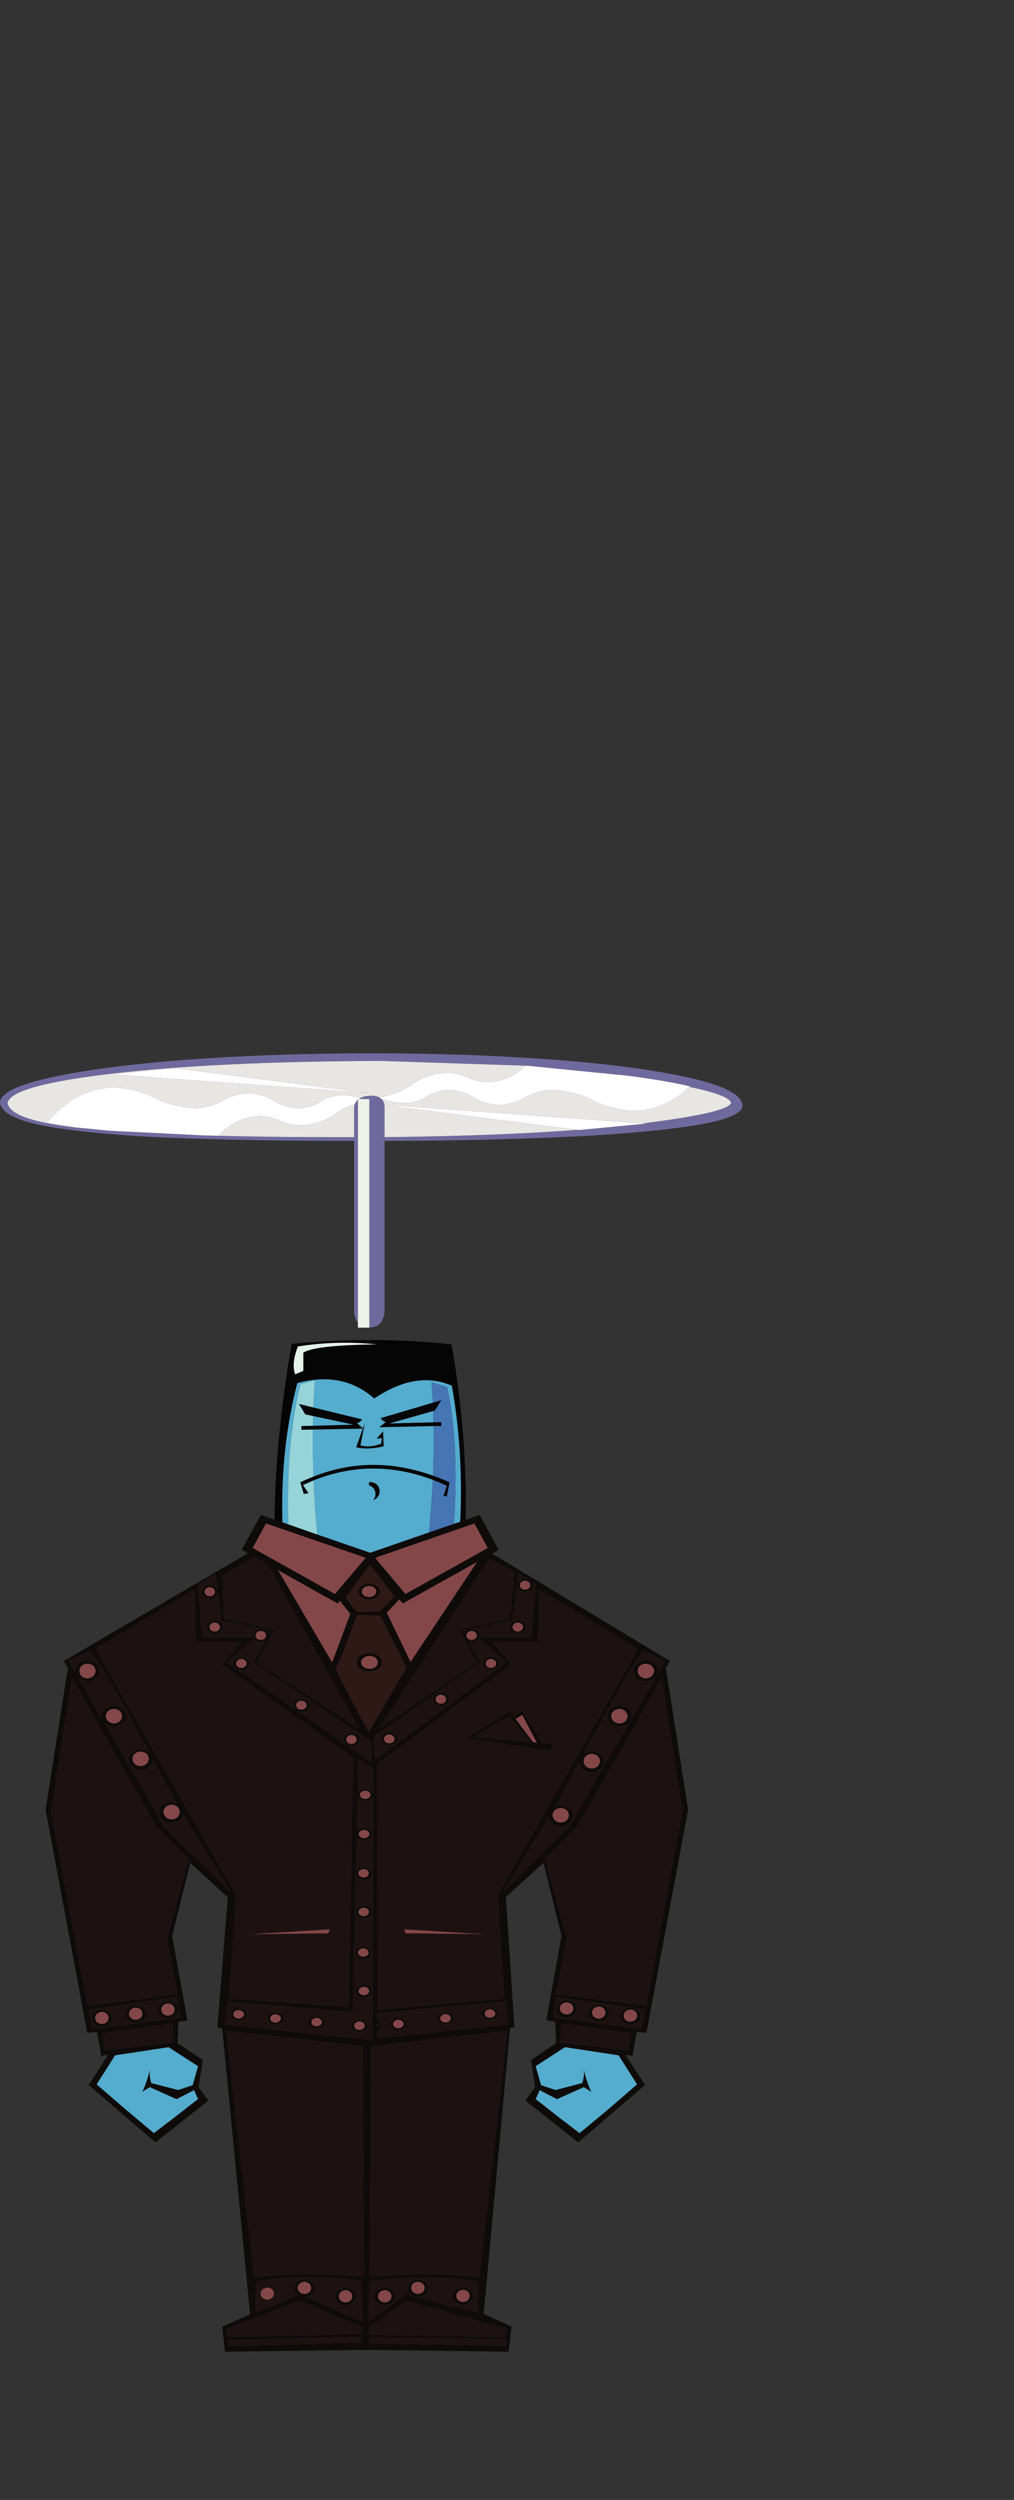 <?xml version="1.0" encoding="UTF-8" standalone="no"?>
<svg xmlns:xlink="http://www.w3.org/1999/xlink" height="1180.9px" width="479.35px" xmlns="http://www.w3.org/2000/svg">
  <rect width="100%" height="100%" fill="#333333" stroke="none"/>
  <g transform="matrix(1.0, 0.0, 0.0, 1.0, 174.55, 605.1)">
    <use height="477.9" transform="matrix(1.0, 0.0, 0.0, 1.0, -153.0, 27.9)" width="303.75" xlink:href="#shape0"/>
    <use height="129.6" transform="matrix(1.0, 0.0, 0.0, 1.0, -174.55, -107.55)" width="351.0" xlink:href="#shape1"/>
  </g>
  <defs>
    <g id="shape0" transform="matrix(1.0, 0.0, 0.0, 1.0, 0.0, 0.0)">
      <path d="M196.0 85.85 Q197.55 52.45 192.05 21.6 175.4 14.2 155.35 27.6 140.4 14.5 119.0 20.35 111.05 50.65 111.95 86.1 L108.2 84.85 Q108.8 44.55 116.35 1.8 155.7 -1.9 191.95 2.05 199.45 46.05 198.55 84.95 L196.0 85.85 M126.55 31.85 L149.75 37.5 148.5 38.7 147.25 39.3 150.05 41.65 150.95 39.15 148.85 49.75 Q153.25 51.0 158.6 48.95 L158.95 46.35 156.5 46.6 159.55 43.1 159.85 50.2 Q152.35 52.0 146.8 50.65 L149.95 41.85 126.35 42.3 120.95 42.4 120.95 40.6 126.35 40.5 145.45 39.95 126.45 35.9 122.75 35.1 119.7 30.15 126.55 31.85 M126.65 64.5 Q153.9 53.65 183.15 64.05 187.0 65.4 191.0 67.2 L189.65 73.95 188.1 73.6 189.65 68.85 Q186.3 67.3 183.05 66.05 154.35 55.25 126.7 66.3 L121.7 68.5 124.3 72.35 122.05 72.7 120.4 67.2 Q123.5 65.7 126.65 64.5 M183.4 40.65 L157.7 41.2 160.75 38.8 159.5 38.15 158.3 36.9 183.05 29.6 187.1 28.35 184.05 33.3 183.25 33.55 162.55 39.4 183.35 38.85 187.1 38.8 187.1 40.6 183.4 40.65 M121.85 5.95 Q127.25 2.4 156.6 2.05 137.6 0.1 119.25 3.05 116.1 11.35 118.0 16.2 L121.85 14.55 121.85 5.95 M152.75 67.95 Q152.8 67.15 153.45 67.05 157.6 67.4 157.95 71.35 157.85 74.5 154.9 75.6 L155.05 75.3 Q155.95 74.15 155.95 72.7 155.9 69.85 153.0 68.65 L152.75 67.95" fill="#050505" fill-rule="evenodd" stroke="none"/>
      <path d="M193.05 86.85 Q195.55 47.8 189.8 22.2 L182.45 19.95 183.05 29.6 158.3 36.9 159.5 38.15 160.75 38.8 157.7 41.2 183.4 40.65 Q183.6 52.0 183.15 64.05 153.9 53.65 126.65 64.5 L126.35 54.1 126.35 42.3 149.95 41.85 146.8 50.65 Q152.35 52.0 159.85 50.2 L159.55 43.1 156.5 46.6 158.95 46.35 158.6 48.95 Q153.25 51.0 148.85 49.75 L150.95 39.15 150.05 41.65 147.25 39.3 148.5 38.7 149.75 37.5 126.55 31.85 127.25 19.0 120.5 20.85 Q113.65 48.4 114.75 87.1 L111.95 86.1 Q111.05 50.65 119.0 20.35 140.4 14.5 155.35 27.6 175.4 14.2 192.05 21.6 197.55 52.45 196.0 85.85 L193.05 86.85 M183.25 33.55 L183.35 38.85 162.55 39.4 183.25 33.55 M181.25 90.9 L153.45 100.5 128.45 91.9 Q127.15 79.0 126.7 66.3 154.35 55.25 183.05 66.05 182.45 78.1 181.25 90.9 M126.35 40.5 L126.45 35.9 145.45 39.95 126.35 40.5 M152.75 67.95 L153.0 68.65 Q155.9 69.85 155.95 72.7 155.95 74.15 155.05 75.3 L154.9 75.6 Q157.85 74.5 157.95 71.35 157.6 67.4 153.45 67.05 152.8 67.15 152.75 67.95 M58.15 334.0 L72.1 343.0 69.55 352.0 62.65 354.3 49.95 351.0 Q48.95 348.0 49.3 344.85 48.05 350.1 45.8 355.15 L46.9 354.3 49.3 352.9 61.9 358.55 70.2 354.3 72.1 358.55 60.65 367.45 51.2 374.65 37.45 363.15 24.1 351.6 32.85 337.85 58.15 334.0 M234.2 352.0 L231.65 343.0 245.5 334.0 270.9 337.85 279.65 351.6 266.3 363.15 252.45 374.65 243.0 367.45 231.65 358.55 233.55 354.3 241.75 358.55 254.45 352.9 256.75 354.3 257.95 355.2 Q255.7 350.2 254.45 344.85 254.8 348.0 253.7 351.0 L241.1 354.3 234.2 352.0" fill="#54acce" fill-rule="evenodd" stroke="none"/>
      <path d="M121.85 5.95 L121.85 14.55 118.0 16.2 Q116.1 11.35 119.25 3.05 137.6 0.1 156.6 2.05 127.25 2.4 121.85 5.95" fill="#e3f2ea" fill-rule="evenodd" stroke="none"/>
      <path d="M183.05 29.6 L182.45 19.95 189.8 22.2 Q195.55 47.8 193.05 86.85 187.2 88.8 181.25 90.9 182.45 78.1 183.05 66.05 186.3 67.3 189.65 68.85 L188.1 73.6 189.65 73.95 191.0 67.2 Q187.0 65.4 183.15 64.05 183.6 52.0 183.4 40.65 L187.1 40.6 187.1 38.8 183.35 38.85 183.25 33.55 184.05 33.3 187.1 28.35 183.05 29.6" fill="#4575b4" fill-rule="evenodd" stroke="none"/>
      <path d="M114.75 87.1 Q113.65 48.4 120.5 20.85 L127.25 19.0 126.55 31.85 119.7 30.15 122.75 35.1 126.45 35.9 126.35 40.5 120.95 40.6 120.95 42.4 126.35 42.3 126.35 54.1 126.65 64.5 Q123.5 65.7 120.4 67.2 L122.05 72.7 124.3 72.35 121.7 68.5 126.7 66.3 Q127.15 79.0 128.45 91.9 L114.75 87.1" fill="#96d4d9" fill-rule="evenodd" stroke="none"/>
      <path d="M193.05 86.85 L196.0 85.85 198.55 84.95 205.2 82.6 214.2 99.1 211.15 100.9 295.2 151.65 293.2 154.8 303.75 221.85 284.05 327.25 279.45 326.8 277.45 338.1 274.15 337.6 283.4 351.9 251.8 379.0 226.8 359.25 231.4 352.9 229.5 340.0 241.3 332.2 240.95 322.1 236.7 321.3 243.9 281.4 235.35 246.95 217.6 263.15 221.6 324.55 219.6 325.0 207.1 460.05 220.25 466.0 218.95 477.9 151.9 477.0 84.8 477.9 83.5 466.1 96.65 460.15 83.5 325.35 81.2 324.55 86.15 263.25 68.4 246.95 59.85 281.4 67.05 321.4 62.8 322.1 62.45 332.2 74.35 340.1 72.35 352.9 76.95 359.25 51.95 379.0 20.35 351.9 29.6 337.6 26.3 338.1 24.3 326.8 19.7 327.25 0.0 221.85 10.55 154.9 8.55 151.65 95.65 100.7 92.7 99.1 101.8 82.6 108.2 84.85 111.95 86.1 114.75 87.1 128.45 91.9 153.45 100.5 181.25 90.9 Q187.2 88.8 193.05 86.85 M202.7 86.65 L156.6 102.6 156.05 103.2 170.1 119.95 209.05 98.2 202.7 86.65 M229.85 114.2 Q230.3 114.85 230.4 115.8 230.2 118.5 226.6 118.9 223.0 118.5 222.85 115.8 223.0 113.1 226.6 112.75 L227.9 113.05 223.45 110.35 220.7 132.45 197.1 137.15 197.9 138.5 Q198.55 136.7 201.4 136.45 205.0 136.8 205.2 139.5 L205.0 140.5 229.75 140.5 231.65 115.3 229.85 114.2 M224.2 115.8 Q224.35 117.7 226.6 117.9 228.95 117.7 229.15 115.8 228.95 113.85 226.6 113.65 224.35 113.85 224.2 115.8 M221.6 109.45 L209.6 103.4 157.75 183.4 203.95 152.35 195.5 136.8 219.5 131.65 221.6 109.45 M225.7 135.6 Q225.55 133.65 223.2 133.45 220.95 133.65 220.75 135.6 220.95 137.5 223.2 137.7 225.55 137.5 225.7 135.6 M233.35 117.9 L232.75 142.55 210.95 142.55 220.25 153.35 156.7 200.25 157.05 316.45 216.9 311.05 213.65 262.25 280.1 145.95 233.35 117.9 M227.0 135.6 Q226.8 138.3 223.2 138.7 219.6 138.3 219.4 135.6 219.6 132.9 223.2 132.55 226.8 132.9 227.0 135.6 M201.35 141.65 Q203.65 141.45 203.85 139.6 203.65 137.6 201.35 137.4 199.1 137.6 198.9 139.6 199.1 141.45 201.35 141.65 M201.4 142.55 L200.0 142.3 205.55 152.25 155.15 187.35 155.8 197.2 156.35 197.9 217.8 152.25 204.95 140.75 Q204.1 142.3 201.4 142.55 M168.85 124.45 L167.2 122.55 161.3 128.8 172.55 152.0 203.95 104.85 168.85 124.45 M183.15 169.65 Q183.35 166.95 186.95 166.6 190.55 166.95 190.7 169.65 190.55 172.35 186.95 172.7 183.35 172.35 183.15 169.65 M186.85 167.55 Q184.6 167.75 184.4 169.75 184.6 171.6 186.85 171.8 189.2 171.6 189.35 169.75 189.2 167.75 186.85 167.55 M162.55 191.4 Q158.95 191.05 158.75 188.35 158.95 185.65 162.55 185.3 166.15 185.65 166.3 188.35 166.15 191.05 162.55 191.4 M162.45 190.5 Q164.8 190.35 164.95 188.45 164.8 186.45 162.45 186.3 160.2 186.45 160.0 188.45 160.2 190.35 162.45 190.5 M210.6 155.8 Q207.0 155.4 206.8 152.7 207.0 150.0 210.6 149.65 214.2 150.0 214.4 152.7 214.2 155.4 210.6 155.8 M202.15 187.45 L201.95 187.55 229.15 189.9 219.05 177.55 219.05 177.65 202.15 187.45 M208.1 152.8 Q208.25 154.7 210.5 154.9 212.85 154.7 213.05 152.8 212.85 150.85 210.5 150.65 208.25 150.85 208.1 152.8 M219.7 175.2 L221.6 177.55 225.35 175.2 234.8 190.35 239.85 190.8 238.6 194.1 198.8 188.0 219.7 175.2 M232.3 190.35 L225.35 177.1 222.2 179.0 230.4 189.9 232.3 190.35 M254.35 195.45 Q255.7 194.5 258.1 194.2 263.8 194.85 263.95 199.15 263.8 203.5 258.1 204.1 252.65 203.5 252.25 199.25 L250.65 202.3 241.3 219.85 240.95 220.5 Q242.0 220.05 243.55 219.85 249.2 220.5 249.4 224.8 249.2 229.15 243.55 229.75 238.5 229.2 237.8 225.6 L216.25 260.7 247.85 229.75 Q250.65 224.25 260.45 207.45 L276.1 180.45 Q274.7 182.25 271.25 182.6 265.7 181.95 265.4 177.65 265.7 173.35 271.25 172.7 276.95 173.35 277.1 177.65 L276.75 179.35 280.0 173.85 288.55 159.3 Q287.1 160.9 283.75 161.25 278.2 160.65 277.9 156.3 278.2 152.0 283.75 151.35 289.45 152.0 289.6 156.3 L289.35 157.85 292.85 151.65 282.8 146.8 Q278.9 150.9 269.1 168.4 261.35 182.25 254.35 195.45 M271.25 181.15 Q274.75 180.8 275.15 177.65 274.75 174.5 271.25 174.25 267.75 174.5 267.4 177.65 267.75 180.8 271.25 181.15 M283.75 152.9 Q280.25 153.15 279.9 156.3 280.25 159.45 283.75 159.85 287.3 159.45 287.65 156.3 287.3 153.15 283.75 152.9 M97.9 98.2 L136.8 119.95 151.3 102.85 104.2 86.65 97.9 98.2 M80.1 118.95 Q79.9 117.0 77.6 116.8 75.35 117.0 75.15 118.95 75.35 120.85 77.6 121.05 79.9 120.85 80.1 118.95 M73.8 118.95 Q74.0 116.25 77.6 115.9 80.9 116.25 81.35 118.5 L80.3 110.35 72.1 115.3 74.0 140.5 98.3 140.5 Q98.0 140.05 98.0 139.5 98.2 136.8 101.8 136.45 105.1 136.8 105.55 139.15 L106.65 137.15 83.05 132.45 81.35 118.95 Q81.2 121.65 77.6 122.05 74.0 121.65 73.8 118.95 M77.5 135.6 Q77.65 137.5 79.9 137.7 82.25 137.5 82.45 135.6 82.25 133.65 79.9 133.45 77.65 133.65 77.5 135.6 M76.25 135.6 Q76.4 132.9 80.0 132.55 83.6 132.9 83.8 135.6 83.6 138.3 80.0 138.7 76.4 138.3 76.25 135.6 M70.4 117.9 L23.65 145.95 90.1 262.25 86.75 311.05 143.35 315.0 145.35 197.2 83.5 153.35 92.7 142.55 71.0 142.55 70.4 117.9 M19.8 152.9 Q16.3 153.15 15.95 156.3 16.3 159.45 19.8 159.85 23.3 159.45 23.65 156.3 23.3 153.15 19.8 152.9 M13.95 156.3 Q14.2 152.0 19.8 151.35 25.45 152.0 25.65 156.3 25.45 160.65 19.8 161.25 16.85 160.9 15.4 159.55 L23.65 173.85 26.75 179.2 26.45 177.65 Q26.75 173.35 32.3 172.7 38.0 173.35 38.15 177.65 38.0 181.95 32.3 182.6 29.05 182.25 27.65 180.7 L43.3 207.45 Q53.0 224.25 55.8 229.75 L87.4 260.7 65.25 224.35 Q64.35 227.6 59.5 228.15 53.9 227.5 53.65 223.2 53.9 218.85 59.5 218.25 L61.85 218.8 53.0 202.3 50.75 198.1 50.75 198.15 Q50.6 202.5 44.9 203.1 39.35 202.5 39.05 198.15 39.35 193.85 44.9 193.2 47.45 193.5 48.85 194.5 L34.55 168.4 Q24.75 150.9 20.9 146.8 L10.8 151.65 14.15 157.4 13.95 156.3 M48.8 197.8 Q48.4 194.65 44.9 194.4 41.4 194.65 41.05 197.8 41.4 200.95 44.9 201.3 48.4 200.95 48.8 197.8 M32.3 181.15 Q35.8 180.8 36.2 177.65 35.8 174.5 32.3 174.25 28.8 174.5 28.45 177.65 28.8 180.8 32.3 181.15 M156.35 118.8 Q155.95 116.35 152.9 116.2 149.75 116.35 149.5 118.8 149.75 121.2 152.9 121.4 155.95 121.2 156.35 118.8 M153.45 106.3 L141.75 121.6 147.15 128.4 158.05 128.15 164.8 121.15 153.45 106.3 M158.15 118.9 Q157.85 122.1 153.0 122.55 148.05 122.1 147.8 118.9 147.95 115.55 153.0 115.1 157.95 115.55 158.15 118.9 M144.0 129.3 L139.15 123.2 138.05 124.45 Q124.0 116.65 109.9 108.7 L135.45 152.25 143.9 129.75 144.0 129.3 M152.45 130.05 Q147.4 129.95 147.15 130.15 138.05 154.95 137.15 154.95 L137.25 155.25 Q137.6 156.6 140.95 163.0 L146.95 174.4 148.6 177.4 152.8 185.1 170.55 154.7 158.15 130.15 152.45 130.05 M83.8 111.4 L84.25 131.55 108.25 136.7 99.8 152.25 147.85 183.3 105.05 106.0 98.65 102.4 Q91.15 106.9 83.8 111.4 M101.7 141.65 Q104.05 141.45 104.2 139.6 104.05 137.6 101.7 137.4 99.45 137.6 99.25 139.6 99.45 141.45 101.7 141.65 M101.8 142.55 Q99.35 142.3 98.55 141.0 L85.95 152.25 154.1 199.6 153.9 189.6 98.2 152.25 103.95 142.0 101.8 142.55 M120.85 170.35 Q118.6 170.55 118.45 172.5 118.6 174.4 120.85 174.6 123.2 174.4 123.4 172.5 123.2 170.55 120.85 170.35 M120.95 169.45 Q124.55 169.8 124.75 172.5 124.55 175.2 120.95 175.6 117.35 175.2 117.2 172.5 117.35 169.8 120.95 169.45 M92.6 149.65 Q96.2 150.0 96.4 152.7 96.2 155.4 92.6 155.8 89.0 155.4 88.85 152.7 89.0 150.0 92.6 149.65 M95.05 152.8 Q94.85 150.85 92.5 150.65 90.25 150.85 90.1 152.8 90.25 154.7 92.5 154.9 94.85 154.7 95.05 152.8 M157.05 152.25 Q156.8 149.5 153.1 149.2 149.5 149.5 149.15 152.25 149.5 155.05 153.1 155.35 156.8 155.05 157.05 152.25 M159.1 152.25 Q158.85 156.05 153.1 156.6 147.35 156.05 147.05 152.25 147.35 148.4 153.1 147.85 158.85 148.4 159.1 152.25 M144.65 191.8 Q141.05 191.4 140.85 188.7 141.05 186.0 144.65 185.65 148.25 186.0 148.4 188.7 148.25 191.4 144.65 191.8 M148.6 214.8 Q148.75 216.6 151.1 216.8 153.35 216.6 153.65 214.8 153.35 213.0 151.1 212.85 148.75 213.0 148.6 214.8 M144.55 190.8 Q146.9 190.6 147.05 188.7 146.9 186.75 144.55 186.55 142.3 186.75 142.1 188.7 142.3 190.6 144.55 190.8 M151.1 212.05 Q154.8 212.4 154.9 214.9 154.8 217.35 151.1 217.7 148.15 217.45 147.5 215.65 L147.15 232.2 Q147.95 230.85 150.5 230.55 154.15 230.95 154.25 233.45 154.15 235.9 150.5 236.25 147.85 235.95 147.05 234.6 L146.7 251.55 Q147.15 249.45 150.4 249.1 154.1 249.45 154.15 252.0 154.1 254.4 150.4 254.8 147.15 254.4 146.7 252.45 L145.25 317.4 86.15 312.45 84.8 323.35 154.45 330.75 155.05 202.3 147.85 197.7 147.5 214.1 Q148.15 212.3 151.1 212.05 M150.4 249.9 Q148.05 250.1 147.85 251.9 148.05 253.7 150.4 253.9 152.65 253.7 152.8 251.9 152.65 250.1 150.4 249.9 M148.05 233.35 Q148.25 235.15 150.55 235.35 152.8 235.15 153.1 233.35 152.8 231.55 150.55 231.4 148.25 231.55 148.05 233.35 M150.3 267.3 Q154.0 267.65 154.1 270.15 154.0 272.6 150.3 272.95 146.7 272.6 146.5 270.15 146.7 267.65 150.3 267.3 M150.4 268.2 Q148.05 268.35 147.85 270.15 148.05 271.95 150.4 272.15 152.65 271.95 152.9 270.15 152.65 268.35 150.4 268.2 M150.2 292.2 Q146.6 291.85 146.45 289.45 146.6 286.9 150.2 286.55 153.9 286.9 154.0 289.45 153.9 291.85 150.2 292.2 M55.7 222.9 Q56.05 226.05 59.6 226.45 63.1 226.05 63.45 222.9 63.1 219.75 59.6 219.5 56.05 219.75 55.7 222.9 M150.2 291.3 Q152.45 291.15 152.75 289.35 152.45 287.55 150.2 287.35 147.85 287.55 147.7 289.35 147.85 291.15 150.2 291.3 M51.95 229.2 L12.5 159.75 2.6 222.3 19.7 314.45 62.45 309.05 57.35 283.15 57.35 282.7 67.7 244.95 51.95 229.2 M62.1 310.2 L20.35 316.35 21.95 325.5 63.7 320.05 62.1 310.2 M47.5 318.4 Q47.35 321.9 42.65 322.45 38.0 321.9 37.8 318.4 38.0 314.8 42.65 314.25 47.35 314.8 47.5 318.4 M57.85 313.35 Q54.9 313.65 54.65 316.25 54.9 318.85 57.85 319.15 60.75 318.85 61.0 316.25 60.75 313.65 57.85 313.35 M42.65 321.1 Q45.55 320.85 45.8 318.25 45.55 315.6 42.65 315.35 39.7 315.6 39.4 318.25 39.7 320.85 42.65 321.1 M53.0 316.5 Q53.2 312.9 57.85 312.4 62.55 312.9 62.75 316.5 62.55 320.05 57.85 320.55 53.2 320.05 53.0 316.5 M59.75 322.8 L26.9 327.5 28.15 335.6 60.4 331.75 59.75 322.8 M58.15 334.0 L32.85 337.85 24.1 351.6 37.45 363.15 51.2 374.65 60.65 367.45 72.1 358.55 70.2 354.3 61.9 358.55 49.3 352.9 46.9 354.3 45.8 355.15 Q48.05 350.1 49.3 344.85 48.95 348.0 49.95 351.0 L62.65 354.3 69.55 352.0 72.1 343.0 58.15 334.0 M26.55 316.25 Q31.25 316.8 31.4 320.4 31.25 323.9 26.55 324.45 21.85 324.0 21.7 320.4 21.85 316.8 26.55 316.25 M29.8 320.2 Q29.5 317.6 26.65 317.35 23.65 317.6 23.4 320.2 23.65 322.8 26.65 323.1 29.5 322.8 29.8 320.2 M150.4 304.75 Q154.1 305.1 154.15 307.6 154.1 310.05 150.4 310.4 146.8 310.05 146.6 307.6 146.8 305.1 150.4 304.75 M150.5 305.55 Q148.15 305.7 147.95 307.5 148.15 309.3 150.5 309.5 152.75 309.3 153.0 307.5 152.75 305.7 150.5 305.55 M157.05 321.55 Q158.4 322.3 158.5 323.8 158.4 325.35 157.05 326.05 L157.05 329.85 218.9 323.25 217.6 312.45 157.05 317.8 157.05 321.55 M124.3 322.3 Q124.45 319.75 128.05 319.4 131.75 319.75 131.85 322.3 131.75 324.7 128.05 325.05 124.45 324.7 124.3 322.3 M125.65 322.2 Q125.8 324.0 128.15 324.15 130.4 324.0 130.7 322.2 130.4 320.4 128.15 320.2 125.8 320.4 125.65 322.2 M157.05 322.9 L157.05 324.6 157.3 323.7 157.05 322.9 M148.4 325.9 Q150.65 325.7 150.95 323.9 150.65 322.1 148.4 321.9 146.05 322.1 145.9 323.9 146.05 325.7 148.4 325.9 M144.55 324.0 Q144.7 321.45 148.3 321.1 152.0 321.45 152.1 324.0 152.0 326.4 148.3 326.8 144.7 326.4 144.55 324.0 M111.25 320.5 Q110.95 318.7 108.7 318.5 106.4 318.7 106.2 320.5 106.4 322.3 108.7 322.45 110.95 322.3 111.25 320.5 M108.7 317.7 Q112.4 318.05 112.5 320.55 112.4 323.0 108.7 323.35 105.1 323.0 104.95 320.55 105.1 318.05 108.7 317.7 M93.8 318.5 Q93.5 316.7 91.25 316.5 88.9 316.7 88.75 318.5 88.9 320.3 91.25 320.5 93.5 320.3 93.8 318.5 M91.25 321.4 Q87.65 321.0 87.5 318.6 87.65 316.05 91.25 315.7 94.95 316.05 95.05 318.6 94.95 321.0 91.25 321.4 M149.85 333.6 L85.4 326.25 98.55 442.9 Q109.45 441.35 124.4 441.25 L150.5 442.35 149.85 333.6 M258.2 202.4 Q261.7 202.05 262.1 198.9 261.7 195.75 258.2 195.45 254.7 195.75 254.35 198.9 254.7 202.05 258.2 202.4 M247.4 224.45 Q247.05 221.3 243.55 221.05 240.05 221.3 239.65 224.45 240.05 227.6 243.55 227.95 247.05 227.6 247.4 224.45 M246.35 282.7 L246.35 283.15 241.2 309.05 283.95 314.45 301.05 222.3 291.25 159.75 251.75 229.2 236.0 244.95 246.35 282.7 M206.2 318.25 Q206.35 315.7 209.95 315.35 213.65 315.7 213.75 318.25 213.65 320.65 209.95 321.0 206.35 320.65 206.2 318.25 M241.55 310.2 L239.95 320.05 281.7 325.5 283.3 316.35 278.1 315.6 Q281.15 316.5 281.35 319.4 281.15 322.9 276.5 323.45 271.8 322.9 271.6 319.4 271.8 315.9 276.2 315.35 L241.55 310.2 M210.05 316.15 Q207.7 316.35 207.55 318.15 207.7 319.95 210.05 320.1 212.3 319.95 212.6 318.15 212.3 316.35 210.05 316.15 M185.3 320.4 Q185.5 317.85 189.1 317.5 192.8 317.85 192.85 320.4 192.8 322.8 189.1 323.2 185.5 322.8 185.3 320.4 M189.1 318.4 Q186.75 318.6 186.55 320.4 186.75 322.2 189.1 322.35 191.35 322.2 191.6 320.4 191.35 318.6 189.1 318.4 M166.75 325.95 Q163.15 325.6 163.0 323.2 163.15 320.65 166.75 320.3 170.45 320.65 170.55 323.2 170.45 325.6 166.75 325.95 M166.75 325.05 Q169.0 324.9 169.3 323.1 169.0 321.3 166.75 321.1 164.45 321.3 164.25 323.1 164.45 324.9 166.75 325.05 M234.2 352.0 L241.1 354.3 253.7 351.0 Q254.8 348.0 254.45 344.85 255.7 350.2 257.95 355.2 L256.75 354.3 254.45 352.9 241.75 358.55 233.55 354.3 231.65 358.55 243.0 367.45 252.45 374.65 266.3 363.15 279.65 351.6 270.9 337.85 245.5 334.0 231.65 343.0 234.2 352.0 M276.5 316.25 Q273.5 316.5 273.25 319.15 273.5 321.75 276.5 322.0 279.35 321.75 279.65 319.15 279.35 316.5 276.5 316.25 M246.35 312.85 Q243.35 313.1 243.1 315.7 243.35 318.3 246.35 318.6 249.2 318.3 249.5 315.7 249.2 313.1 246.35 312.85 M256.6 317.95 Q256.75 314.35 261.45 313.8 266.15 314.35 266.3 317.95 266.15 321.55 261.45 322.0 256.75 321.45 256.6 317.95 M246.25 311.85 Q250.9 312.4 251.1 316.0 250.9 319.5 246.25 320.05 241.55 319.5 241.4 316.0 241.55 312.4 246.25 311.85 M258.3 317.7 Q258.55 320.3 261.55 320.55 264.4 320.3 264.7 317.7 264.4 315.1 261.55 314.8 258.55 315.1 258.3 317.7 M243.9 322.8 L243.25 331.75 275.5 335.6 276.75 327.5 243.9 322.8 M153.8 333.6 L153.2 442.35 179.3 441.25 Q194.3 441.35 205.1 442.9 L218.25 326.25 153.8 333.6 M202.15 451.7 Q201.95 455.2 197.3 455.75 192.6 455.2 192.4 451.7 192.6 448.1 197.3 447.55 201.95 448.1 202.15 451.7 M200.5 451.5 Q200.25 448.9 197.35 448.65 194.4 448.9 194.15 451.5 194.4 454.15 197.35 454.4 200.25 454.15 200.5 451.5 M180.9 448.0 Q180.7 451.5 176.05 452.05 171.35 451.5 171.2 448.0 171.35 444.4 176.05 443.85 180.7 444.4 180.9 448.0 M176.05 450.6 Q178.9 450.35 179.2 447.75 178.9 445.15 176.05 444.85 173.05 445.15 172.8 447.75 173.05 450.35 176.05 450.6 M217.6 471.05 L218.25 467.1 170.55 453.75 153.0 466.35 153.0 469.8 217.6 471.05 M217.9 471.95 L152.9 471.05 152.9 473.95 217.45 475.0 217.9 471.95 M179.9 442.8 Q165.4 442.8 153.25 444.6 L152.65 463.75 170.2 450.8 204.4 459.45 204.4 444.85 Q194.4 442.8 179.9 442.8 M149.2 444.3 Q137.15 442.5 123.2 442.6 109.25 442.7 99.25 444.85 L99.25 459.35 119.25 451.15 Q117.55 450.1 117.45 448.0 117.65 444.4 122.3 443.85 127.0 444.4 127.15 448.0 127.0 451.25 123.1 451.95 L149.75 463.75 149.2 444.3 M86.4 472.3 L86.4 475.1 149.4 473.65 149.2 470.85 86.4 472.3 M86.05 471.05 L149.5 469.45 149.5 466.2 119.95 453.75 85.4 467.1 86.05 471.05 M155.45 451.9 Q155.6 448.3 160.3 447.75 164.95 448.3 165.15 451.9 164.95 455.4 160.3 455.95 155.6 455.4 155.45 451.9 M157.15 451.7 Q157.4 454.3 160.4 454.6 163.25 454.3 163.55 451.7 163.25 449.1 160.4 448.8 157.4 449.1 157.15 451.7 M141.75 455.95 Q137.05 455.4 136.9 451.9 137.05 448.3 141.75 447.75 146.45 448.3 146.6 451.9 146.45 455.4 141.75 455.95 M122.4 450.6 Q125.3 450.35 125.55 447.75 125.3 445.15 122.4 444.85 119.45 445.15 119.15 447.75 119.45 450.35 122.4 450.6 M141.85 454.6 Q144.7 454.3 145.0 451.7 144.7 449.1 141.85 448.8 138.85 449.1 138.6 451.7 138.85 454.3 141.85 454.6" fill="#0f0b0b" fill-rule="evenodd" stroke="none"/>
      <path d="M202.7 86.65 L209.05 98.2 170.1 119.95 156.05 103.2 156.6 102.6 202.7 86.65 M224.2 115.8 Q224.35 113.85 226.6 113.65 228.95 113.85 229.15 115.8 228.95 117.7 226.6 117.9 224.35 117.7 224.2 115.8 M225.7 135.6 Q225.55 137.5 223.2 137.7 220.95 137.5 220.75 135.6 220.95 133.65 223.2 133.45 225.55 133.65 225.7 135.6 M201.35 141.65 Q199.1 141.45 198.9 139.6 199.1 137.6 201.35 137.4 203.65 137.6 203.85 139.6 203.65 141.45 201.35 141.65 M168.85 124.45 L203.95 104.85 172.55 152.0 161.3 128.8 167.2 122.55 168.85 124.45 M186.85 167.55 Q189.2 167.75 189.35 169.75 189.2 171.6 186.85 171.8 184.6 171.6 184.4 169.75 184.6 167.75 186.85 167.55 M162.45 190.5 Q160.2 190.35 160.0 188.45 160.2 186.45 162.45 186.3 164.8 186.45 164.95 188.45 164.8 190.35 162.45 190.5 M208.1 152.8 Q208.25 150.85 210.5 150.65 212.85 150.85 213.05 152.8 212.85 154.7 210.5 154.9 208.25 154.7 208.1 152.8 M232.3 190.35 L230.4 189.9 222.2 179.0 225.35 177.1 232.3 190.35 M283.75 152.9 Q287.3 153.15 287.65 156.3 287.3 159.45 283.75 159.85 280.25 159.45 279.9 156.3 280.25 153.15 283.75 152.9 M271.25 181.15 Q267.75 180.8 267.4 177.65 267.75 174.5 271.25 174.25 274.75 174.5 275.15 177.65 274.75 180.8 271.25 181.15 M97.9 98.2 L104.2 86.65 151.3 102.85 136.8 119.95 97.9 98.2 M80.1 118.95 Q79.9 120.85 77.6 121.05 75.35 120.85 75.15 118.95 75.35 117.0 77.6 116.8 79.9 117.0 80.1 118.95 M77.5 135.6 Q77.65 133.65 79.9 133.45 82.25 133.65 82.45 135.6 82.25 137.5 79.9 137.7 77.65 137.5 77.5 135.6 M19.8 152.9 Q23.3 153.15 23.65 156.3 23.3 159.45 19.8 159.85 16.3 159.45 15.95 156.3 16.3 153.15 19.8 152.9 M32.3 181.15 Q28.8 180.8 28.45 177.65 28.8 174.5 32.3 174.25 35.8 174.5 36.2 177.65 35.8 180.8 32.3 181.15 M48.8 197.8 Q48.4 200.95 44.9 201.3 41.4 200.95 41.05 197.8 41.4 194.65 44.9 194.4 48.4 194.65 48.8 197.8 M156.35 118.8 Q155.95 121.2 152.9 121.4 149.75 121.2 149.5 118.8 149.75 116.35 152.9 116.2 155.95 116.35 156.35 118.8 M144.0 129.3 L143.9 129.75 135.45 152.25 109.9 108.7 Q124.0 116.65 138.05 124.45 L139.15 123.2 144.0 129.3 M101.7 141.65 Q99.45 141.45 99.25 139.6 99.45 137.6 101.7 137.4 104.05 137.6 104.2 139.6 104.05 141.45 101.7 141.65 M120.85 170.35 Q123.2 170.55 123.4 172.5 123.2 174.4 120.85 174.6 118.6 174.4 118.45 172.5 118.6 170.55 120.85 170.35 M95.05 152.8 Q94.85 154.7 92.5 154.9 90.25 154.7 90.1 152.8 90.25 150.85 92.5 150.65 94.85 150.85 95.05 152.8 M157.05 152.25 Q156.8 155.05 153.1 155.35 149.5 155.05 149.15 152.25 149.5 149.5 153.1 149.2 156.8 149.5 157.05 152.25 M144.55 190.8 Q142.3 190.6 142.1 188.7 142.3 186.75 144.55 186.55 146.9 186.75 147.05 188.7 146.9 190.6 144.55 190.8 M148.6 214.8 Q148.75 213.0 151.1 212.85 153.35 213.0 153.65 214.8 153.35 216.6 151.1 216.8 148.75 216.6 148.6 214.8 M148.05 233.35 Q148.25 231.55 150.55 231.4 152.8 231.55 153.1 233.35 152.8 235.15 150.55 235.35 148.25 235.15 148.05 233.35 M150.4 249.9 Q152.65 250.1 152.8 251.9 152.65 253.7 150.4 253.9 148.05 253.7 147.85 251.9 148.05 250.1 150.4 249.9 M150.4 268.2 Q152.65 268.35 152.9 270.15 152.65 271.95 150.4 272.15 148.05 271.95 147.85 270.15 148.05 268.35 150.4 268.2 M134.3 278.35 L133.65 280.25 95.85 280.7 134.3 278.35 M150.2 291.3 Q147.85 291.15 147.7 289.35 147.85 287.55 150.2 287.35 152.45 287.55 152.75 289.35 152.45 291.15 150.2 291.3 M55.7 222.9 Q56.05 219.75 59.6 219.5 63.1 219.75 63.45 222.9 63.1 226.05 59.6 226.45 56.05 226.05 55.7 222.9 M42.65 321.1 Q39.7 320.85 39.4 318.25 39.7 315.6 42.65 315.35 45.55 315.6 45.8 318.25 45.55 320.85 42.65 321.1 M57.85 313.35 Q60.75 313.65 61.0 316.25 60.75 318.85 57.85 319.15 54.9 318.85 54.65 316.25 54.9 313.65 57.85 313.35 M29.8 320.2 Q29.5 322.8 26.65 323.1 23.65 322.8 23.4 320.2 23.65 317.6 26.65 317.35 29.5 317.6 29.8 320.2 M150.5 305.55 Q152.75 305.7 153.0 307.5 152.75 309.3 150.5 309.5 148.15 309.3 147.95 307.5 148.15 305.7 150.5 305.55 M125.65 322.2 Q125.8 320.4 128.15 320.2 130.4 320.4 130.7 322.2 130.4 324.0 128.15 324.15 125.8 324.0 125.65 322.2 M157.05 322.9 L157.3 323.7 157.05 324.6 157.05 322.9 M148.4 325.9 Q146.05 325.7 145.9 323.9 146.05 322.1 148.4 321.9 150.65 322.1 150.95 323.9 150.65 325.7 148.4 325.9 M111.25 320.5 Q110.95 322.3 108.7 322.45 106.4 322.3 106.2 320.5 106.4 318.7 108.7 318.5 110.95 318.7 111.25 320.5 M93.8 318.5 Q93.5 320.3 91.25 320.5 88.9 320.3 88.75 318.5 88.9 316.7 91.25 316.5 93.5 316.7 93.8 318.5 M247.4 224.45 Q247.05 227.6 243.55 227.95 240.05 227.6 239.65 224.45 240.05 221.3 243.55 221.05 247.05 221.3 247.4 224.45 M258.2 202.4 Q254.7 202.05 254.35 198.9 254.7 195.75 258.2 195.45 261.7 195.75 262.1 198.9 261.7 202.05 258.2 202.4 M169.45 278.35 L207.9 280.7 170.1 280.25 169.45 278.35 M210.05 316.15 Q212.3 316.35 212.6 318.15 212.3 319.95 210.05 320.1 207.7 319.95 207.55 318.15 207.7 316.35 210.05 316.15 M189.1 318.4 Q191.35 318.6 191.6 320.4 191.35 322.2 189.1 322.35 186.75 322.2 186.55 320.4 186.75 318.6 189.1 318.4 M166.75 325.05 Q164.45 324.9 164.25 323.1 164.45 321.3 166.75 321.1 169.0 321.3 169.3 323.1 169.0 324.9 166.75 325.05 M246.35 312.85 Q249.2 313.1 249.5 315.7 249.2 318.3 246.35 318.6 243.35 318.3 243.1 315.7 243.35 313.1 246.35 312.85 M276.5 316.25 Q279.35 316.5 279.65 319.15 279.35 321.75 276.5 322.0 273.5 321.75 273.25 319.15 273.5 316.5 276.5 316.25 M258.3 317.7 Q258.55 315.1 261.55 314.8 264.4 315.1 264.7 317.7 264.4 320.3 261.55 320.55 258.55 320.3 258.3 317.7 M200.5 451.5 Q200.25 454.15 197.35 454.4 194.4 454.15 194.15 451.5 194.4 448.9 197.35 448.65 200.25 448.9 200.5 451.5 M176.05 450.6 Q173.05 450.35 172.8 447.75 173.05 445.15 176.05 444.85 178.9 445.15 179.2 447.75 178.9 450.35 176.05 450.6 M108.0 450.45 Q107.75 453.05 104.85 453.3 101.9 453.05 101.6 450.45 101.9 447.85 104.85 447.55 107.75 447.85 108.0 450.45 M157.15 451.7 Q157.4 449.1 160.4 448.8 163.25 449.1 163.55 451.7 163.25 454.3 160.4 454.6 157.4 454.3 157.15 451.7 M141.85 454.6 Q138.85 454.3 138.6 451.7 138.85 449.1 141.85 448.8 144.7 449.1 145.0 451.7 144.7 454.3 141.85 454.6 M122.4 450.6 Q119.45 450.35 119.15 447.75 119.45 445.15 122.4 444.85 125.3 445.15 125.55 447.75 125.3 450.35 122.4 450.6" fill="#844747" fill-rule="evenodd" stroke="none"/>
      <path d="M229.85 114.2 L231.65 115.3 229.75 140.5 205.0 140.5 205.2 139.5 Q205.0 136.8 201.4 136.45 198.55 136.7 197.9 138.5 L197.1 137.15 220.7 132.45 223.45 110.35 227.9 113.05 226.6 112.75 Q223.0 113.1 222.85 115.8 223.0 118.5 226.6 118.9 230.2 118.5 230.4 115.8 230.3 114.85 229.85 114.2 M221.6 109.45 L219.5 131.65 195.5 136.8 203.95 152.35 157.75 183.4 209.6 103.4 221.6 109.45 M227.0 135.6 Q226.8 132.9 223.2 132.55 219.6 132.9 219.4 135.6 219.6 138.3 223.2 138.7 226.8 138.3 227.0 135.6 M233.35 117.9 L280.1 145.95 213.65 262.25 216.9 311.05 157.05 316.45 156.7 200.25 220.25 153.35 210.95 142.55 232.75 142.55 233.35 117.9 M201.4 142.55 Q204.1 142.3 204.95 140.75 L217.8 152.25 156.35 197.9 155.8 197.2 155.15 187.35 205.55 152.25 200.0 142.3 201.4 142.55 M183.15 169.65 Q183.35 172.35 186.95 172.7 190.55 172.35 190.7 169.65 190.55 166.95 186.95 166.6 183.35 166.95 183.15 169.65 M162.55 191.4 Q166.15 191.05 166.3 188.35 166.15 185.65 162.55 185.3 158.95 185.65 158.75 188.35 158.95 191.05 162.55 191.4 M202.15 187.45 L219.05 177.65 219.05 177.55 229.15 189.9 201.95 187.55 202.15 187.45 M210.6 155.8 Q214.2 155.4 214.4 152.7 214.2 150.0 210.6 149.65 207.0 150.0 206.8 152.7 207.0 155.4 210.6 155.8 M219.7 175.2 L198.8 188.0 238.6 194.1 239.85 190.8 234.8 190.35 225.35 175.2 221.6 177.55 219.7 175.2 M254.35 195.45 Q261.35 182.25 269.1 168.4 278.9 150.9 282.8 146.8 L292.85 151.65 289.35 157.85 289.6 156.3 Q289.45 152.0 283.75 151.35 278.2 152.0 277.9 156.3 278.2 160.65 283.75 161.25 287.1 160.9 288.55 159.3 L280.0 173.85 276.75 179.35 277.1 177.65 Q276.95 173.35 271.25 172.7 265.7 173.35 265.4 177.65 265.7 181.95 271.25 182.6 274.7 182.25 276.1 180.45 L260.45 207.45 Q250.65 224.25 247.85 229.75 L216.25 260.7 237.8 225.6 Q238.5 229.2 243.55 229.75 249.2 229.15 249.4 224.8 249.2 220.5 243.55 219.85 242.0 220.05 240.95 220.5 L241.3 219.85 250.65 202.3 252.25 199.25 Q252.65 203.5 258.1 204.1 263.8 203.5 263.95 199.15 263.8 194.85 258.1 194.2 255.7 194.5 254.35 195.45 M73.8 118.95 Q74.0 121.65 77.6 122.05 81.2 121.65 81.35 118.95 L83.05 132.45 106.65 137.15 105.55 139.15 Q105.1 136.8 101.8 136.45 98.2 136.8 98.0 139.5 98.0 140.05 98.3 140.5 L74.0 140.5 72.1 115.3 80.3 110.35 81.35 118.5 Q80.9 116.25 77.6 115.9 74.0 116.25 73.8 118.95 M70.4 117.9 L71.0 142.55 92.7 142.55 83.5 153.35 145.35 197.2 143.35 315.0 86.75 311.05 90.1 262.25 23.65 145.95 70.4 117.9 M76.25 135.6 Q76.4 138.3 80.0 138.7 83.6 138.3 83.8 135.6 83.6 132.9 80.0 132.55 76.4 132.9 76.25 135.6 M13.95 156.3 L14.15 157.4 10.8 151.65 20.9 146.8 Q24.75 150.9 34.55 168.4 L48.85 194.5 Q47.45 193.5 44.9 193.2 39.35 193.85 39.05 198.15 39.35 202.5 44.9 203.1 50.6 202.5 50.75 198.15 L50.75 198.1 53.0 202.3 61.85 218.8 59.5 218.25 Q53.9 218.85 53.65 223.2 53.9 227.5 59.5 228.15 64.35 227.6 65.25 224.35 L87.4 260.7 55.8 229.75 Q53.0 224.25 43.3 207.45 L27.65 180.7 Q29.05 182.25 32.3 182.6 38.0 181.95 38.15 177.65 38.0 173.35 32.3 172.7 26.75 173.35 26.45 177.65 L26.75 179.2 23.65 173.85 15.4 159.55 Q16.85 160.9 19.8 161.25 25.45 160.65 25.65 156.3 25.45 152.0 19.8 151.35 14.2 152.0 13.95 156.3 M83.8 111.4 Q91.15 106.9 98.65 102.4 L105.05 106.0 147.85 183.3 99.8 152.25 108.25 136.7 84.25 131.55 83.8 111.4 M101.8 142.55 L103.95 142.0 98.2 152.25 153.9 189.6 154.1 199.6 85.95 152.25 98.55 141.0 Q99.35 142.3 101.8 142.55 M92.6 149.65 Q89.0 150.0 88.85 152.7 89.0 155.4 92.6 155.8 96.2 155.4 96.4 152.7 96.2 150.0 92.6 149.65 M120.95 169.45 Q117.35 169.8 117.2 172.5 117.35 175.2 120.95 175.6 124.55 175.2 124.75 172.5 124.55 169.8 120.95 169.45 M144.65 191.8 Q148.25 191.4 148.4 188.7 148.25 186.0 144.65 185.65 141.05 186.0 140.85 188.7 141.05 191.4 144.65 191.8 M151.1 212.05 Q148.15 212.3 147.5 214.1 L147.85 197.7 155.05 202.3 154.45 330.75 84.8 323.35 86.15 312.45 145.25 317.4 146.7 252.45 Q147.15 254.4 150.4 254.8 154.1 254.4 154.15 252.0 154.1 249.45 150.4 249.1 147.15 249.45 146.7 251.55 L147.05 234.6 Q147.85 235.95 150.5 236.25 154.15 235.9 154.25 233.45 154.15 230.95 150.5 230.55 147.95 230.85 147.15 232.2 L147.5 215.65 Q148.15 217.45 151.1 217.7 154.8 217.35 154.9 214.9 154.8 212.4 151.1 212.05 M150.3 267.3 Q146.7 267.65 146.5 270.15 146.7 272.6 150.3 272.95 154.0 272.6 154.1 270.15 154.0 267.65 150.3 267.3 M134.3 278.35 L95.85 280.7 133.65 280.25 134.3 278.35 M150.2 292.2 Q153.9 291.85 154.0 289.45 153.9 286.9 150.2 286.55 146.6 286.9 146.45 289.45 146.6 291.85 150.2 292.2 M47.5 318.4 Q47.35 314.8 42.65 314.25 38.0 314.8 37.8 318.4 38.0 321.9 42.65 322.45 47.35 321.9 47.5 318.4 M62.1 310.2 L63.7 320.05 21.95 325.5 20.35 316.35 62.1 310.2 M51.95 229.2 L67.7 244.95 57.35 282.7 57.35 283.15 62.45 309.05 19.7 314.45 2.6 222.3 12.5 159.75 51.95 229.2 M59.75 322.8 L60.4 331.75 28.15 335.6 26.9 327.5 59.75 322.8 M53.0 316.5 Q53.2 320.05 57.85 320.55 62.55 320.05 62.75 316.5 62.55 312.9 57.85 312.4 53.2 312.9 53.0 316.5 M26.55 316.25 Q21.85 316.8 21.7 320.4 21.85 324.0 26.55 324.45 31.25 323.9 31.4 320.4 31.25 316.8 26.55 316.25 M150.4 304.75 Q146.8 305.1 146.6 307.6 146.8 310.05 150.4 310.4 154.1 310.05 154.15 307.6 154.1 305.1 150.4 304.75 M124.3 322.3 Q124.45 324.7 128.05 325.05 131.75 324.7 131.85 322.3 131.75 319.75 128.05 319.4 124.45 319.75 124.3 322.3 M157.05 321.55 L157.05 317.8 217.6 312.45 218.9 323.25 157.05 329.85 157.05 326.05 Q158.4 325.35 158.5 323.8 158.4 322.3 157.05 321.55 M144.55 324.0 Q144.7 326.4 148.3 326.8 152.0 326.4 152.1 324.0 152.0 321.45 148.3 321.1 144.7 321.45 144.55 324.0 M108.7 317.7 Q105.1 318.05 104.95 320.55 105.1 323.0 108.7 323.35 112.4 323.0 112.5 320.55 112.4 318.05 108.7 317.7 M91.25 321.4 Q94.95 321.0 95.05 318.6 94.95 316.05 91.25 315.7 87.65 316.05 87.5 318.6 87.65 321.0 91.25 321.4 M149.85 333.6 L150.5 442.35 124.4 441.25 Q109.45 441.35 98.55 442.9 L85.4 326.25 149.85 333.6 M246.35 282.7 L236.0 244.95 251.75 229.2 291.25 159.75 301.05 222.3 283.95 314.45 241.2 309.05 246.35 283.15 246.35 282.7 M169.45 278.35 L170.1 280.25 207.9 280.7 169.45 278.35 M241.55 310.2 L276.2 315.35 Q271.8 315.9 271.6 319.4 271.8 322.9 276.5 323.45 281.15 322.9 281.35 319.4 281.15 316.5 278.1 315.6 L283.3 316.35 281.7 325.5 239.95 320.05 241.55 310.2 M206.2 318.25 Q206.35 320.65 209.95 321.0 213.65 320.65 213.75 318.25 213.65 315.7 209.95 315.35 206.35 315.7 206.2 318.25 M185.3 320.4 Q185.5 322.8 189.1 323.2 192.8 322.8 192.85 320.4 192.8 317.85 189.1 317.5 185.5 317.85 185.3 320.4 M166.75 325.95 Q170.45 325.6 170.55 323.2 170.45 320.65 166.75 320.3 163.15 320.65 163.0 323.2 163.15 325.6 166.75 325.95 M246.25 311.85 Q241.55 312.4 241.4 316.0 241.55 319.5 246.25 320.05 250.9 319.5 251.1 316.0 250.9 312.4 246.25 311.85 M256.6 317.95 Q256.75 321.45 261.45 322.0 266.15 321.55 266.3 317.95 266.15 314.35 261.45 313.8 256.75 314.35 256.6 317.95 M243.9 322.8 L276.75 327.5 275.5 335.6 243.25 331.75 243.9 322.8 M153.8 333.6 L218.25 326.25 205.1 442.9 Q194.3 441.35 179.3 441.25 L153.2 442.35 153.8 333.6 M202.15 451.7 Q201.95 448.1 197.3 447.55 192.6 448.1 192.4 451.7 192.6 455.2 197.3 455.75 201.95 455.2 202.15 451.7 M180.9 448.0 Q180.7 444.4 176.05 443.85 171.35 444.4 171.2 448.0 171.35 451.5 176.05 452.05 180.7 451.5 180.9 448.0 M217.6 471.05 L153.0 469.8 153.0 466.35 170.55 453.75 218.25 467.1 217.6 471.05 M179.9 442.8 Q194.4 442.8 204.4 444.85 L204.4 459.45 170.2 450.8 152.65 463.75 153.25 444.6 Q165.4 442.8 179.9 442.8 M217.9 471.95 L217.45 475.0 152.9 473.95 152.9 471.05 217.9 471.95 M149.2 444.3 L149.75 463.75 123.1 451.95 Q127.0 451.25 127.15 448.0 127.0 444.4 122.3 443.85 117.65 444.4 117.45 448.0 117.55 450.1 119.25 451.15 L99.25 459.35 99.25 444.85 Q109.25 442.7 123.2 442.6 137.15 442.5 149.2 444.3 M108.0 450.45 Q107.75 447.85 104.85 447.55 101.9 447.85 101.6 450.45 101.9 453.05 104.85 453.3 107.75 453.05 108.0 450.45 M86.4 472.3 L149.2 470.85 149.4 473.65 86.4 475.1 86.4 472.3 M86.05 471.05 L85.4 467.1 119.95 453.75 149.5 466.2 149.5 469.45 86.05 471.05 M155.45 451.9 Q155.6 455.4 160.3 455.95 164.95 455.4 165.15 451.9 164.95 448.3 160.3 447.75 155.6 448.3 155.45 451.9 M141.75 455.95 Q146.45 455.4 146.6 451.9 146.45 448.3 141.75 447.75 137.05 448.3 136.9 451.9 137.05 455.4 141.75 455.95" fill="#1d1211" fill-rule="evenodd" stroke="none"/>
      <path d="M158.15 118.9 Q157.95 115.55 153.0 115.1 147.95 115.55 147.8 118.9 148.05 122.1 153.0 122.55 157.85 122.1 158.15 118.9 M153.45 106.3 L164.8 121.15 158.05 128.15 147.15 128.4 141.75 121.6 153.45 106.3 M152.45 130.05 L158.15 130.15 170.55 154.7 152.8 185.1 148.6 177.4 146.95 174.4 140.95 163.0 Q137.6 156.6 137.25 155.25 L137.15 154.95 Q138.05 154.95 147.15 130.15 147.4 129.95 152.45 130.05 M159.1 152.25 Q158.85 148.4 153.1 147.85 147.35 148.4 147.05 152.25 147.35 156.05 153.1 156.6 158.85 156.05 159.1 152.25" fill="#2f1916" fill-rule="evenodd" stroke="none"/>
    </g>
    <g id="shape1" transform="matrix(1.0, 0.0, 0.0, 1.0, 0.0, 0.0)">
      <path d="M169.2 127.25 Q167.75 125.45 167.4 122.3 L167.4 41.4 Q124.55 41.4 88.4 40.2 49.15 38.85 25.1 35.0 1.15 31.15 0.0 23.4 0.25 16.55 24.3 11.35 48.35 6.1 87.95 3.05 127.55 0.1 174.6 0.0 221.65 0.0 262.1 3.05 302.4 6.1 326.95 11.8 351.45 17.45 351.0 25.2 349.45 31.05 325.1 34.55 300.7 38.15 261.2 39.75 224.65 41.3 181.8 41.4 L181.8 122.3 Q180.9 129.5 174.6 129.5 L174.6 21.6 169.65 21.6 Q170.0 21.3 170.55 21.05 172.25 20.15 174.95 20.05 177.65 19.95 179.3 20.8 L180.25 21.5 Q181.45 22.5 181.7 24.3 L181.8 24.55 181.8 25.1 181.8 39.6 Q234.7 39.05 272.9 36.15 L273.7 36.25 305.55 33.2 303.95 33.1 Q344.45 28.05 345.6 23.4 344.95 19.9 325.9 15.85 L326.05 15.55 Q314.2 12.85 296.9 10.6 L250.0 5.95 248.4 5.85 180.0 3.6 Q103.25 3.85 54.25 9.45 5.2 15.1 3.6 23.4 4.6 31.4 35.45 35.0 L51.55 36.55 52.1 36.6 96.5 38.8 103.25 38.95 103.3 38.95 Q132.05 39.7 167.4 39.6 L167.4 25.1 Q167.5 24.45 167.75 24.0 168.2 22.75 169.2 21.95 L169.2 127.25" fill="#6f6a9e" fill-rule="evenodd" stroke="none"/>
      <path d="M167.75 24.0 Q167.5 24.45 167.4 25.1 L167.4 39.6 Q132.05 39.7 103.3 38.95 110.6 30.6 122.4 29.6 128.05 29.85 132.3 31.85 136.55 33.85 142.2 34.1 151.85 33.45 158.4 28.7 162.45 25.65 167.75 24.0 M35.45 35.0 Q4.6 31.4 3.6 23.4 5.2 15.1 54.25 9.45 103.25 3.85 180.0 3.6 L248.4 5.85 Q241.55 12.95 230.95 13.65 225.25 13.4 221.05 11.4 216.8 9.45 211.15 9.15 201.5 9.8 194.95 14.55 188.55 19.25 179.3 20.8 177.65 19.95 174.95 20.05 172.25 20.15 170.55 21.05 166.15 19.8 161.55 19.7 155.6 20.05 151.45 22.85 147.25 25.65 141.3 26.0 134.35 25.55 129.4 22.4 124.4 19.25 117.45 18.8 110.35 19.25 105.1 22.4 99.8 25.55 92.7 26.0 81.45 25.35 73.15 21.05 64.9 16.75 53.55 16.1 37.7 16.65 26.1 28.7 24.2 30.3 22.3 32.75 L35.45 35.0 M325.9 15.85 Q344.95 19.9 345.6 23.4 344.45 28.05 303.95 33.1 L181.7 24.3 Q181.45 22.5 180.25 21.5 185.85 23.4 191.8 23.55 197.75 23.2 201.85 20.4 206.1 17.65 212.05 17.25 218.95 17.7 223.9 20.85 228.95 24.0 235.9 24.45 243.0 24.0 248.2 20.85 253.55 17.7 260.65 17.25 271.9 17.9 280.15 22.2 288.45 26.55 299.8 27.15 314.9 26.65 325.9 15.85 M272.9 36.15 Q234.7 39.05 181.8 39.6 L181.8 25.1 181.8 24.55 272.9 36.15 M82.6 7.0 L52.45 9.9 174.6 18.8 82.6 7.0" fill="#e7e6e3" fill-rule="evenodd" stroke="none"/>
      <path d="M169.2 21.95 Q168.2 22.75 167.75 24.0 162.45 25.65 158.4 28.7 151.85 33.45 142.2 34.1 136.55 33.85 132.3 31.85 128.05 29.85 122.4 29.6 110.6 30.6 103.3 38.95 L103.25 38.95 96.5 38.8 52.1 36.6 51.55 36.55 35.45 35.0 22.3 32.75 Q24.2 30.3 26.1 28.7 37.7 16.65 53.55 16.1 64.9 16.75 73.15 21.05 81.45 25.35 92.7 26.0 99.8 25.55 105.1 22.4 110.35 19.25 117.45 18.8 124.4 19.25 129.4 22.4 134.35 25.55 141.3 26.0 147.25 25.65 151.45 22.85 155.6 20.05 161.55 19.7 166.15 19.8 170.55 21.05 170.0 21.3 169.65 21.6 L169.2 21.6 169.2 21.95 M248.4 5.85 L250.0 5.95 296.9 10.6 Q314.2 12.85 326.05 15.55 L325.9 15.85 Q314.9 26.65 299.8 27.15 288.45 26.55 280.15 22.2 271.9 17.9 260.65 17.25 253.55 17.7 248.2 20.85 243.0 24.0 235.9 24.45 228.95 24.0 223.9 20.85 218.95 17.7 212.05 17.25 206.1 17.65 201.85 20.4 197.75 23.2 191.8 23.55 185.85 23.4 180.25 21.5 L179.3 20.8 Q188.55 19.25 194.95 14.55 201.5 9.8 211.15 9.15 216.8 9.45 221.05 11.4 225.25 13.4 230.95 13.65 241.55 12.95 248.4 5.85 M303.95 33.1 L305.55 33.2 273.7 36.25 272.9 36.15 181.8 24.55 181.7 24.3 303.95 33.1 M82.6 7.0 L174.6 18.8 52.45 9.9 82.6 7.0" fill="#ffffff" fill-rule="evenodd" stroke="none"/>
      <path d="M169.2 127.25 L169.2 21.95 169.2 21.6 169.65 21.6 174.6 21.6 174.6 129.5 174.6 129.6 169.2 129.6 169.2 127.25" fill="#eff2e8" fill-rule="evenodd" stroke="none"/>
    </g>
  </defs>
</svg>
